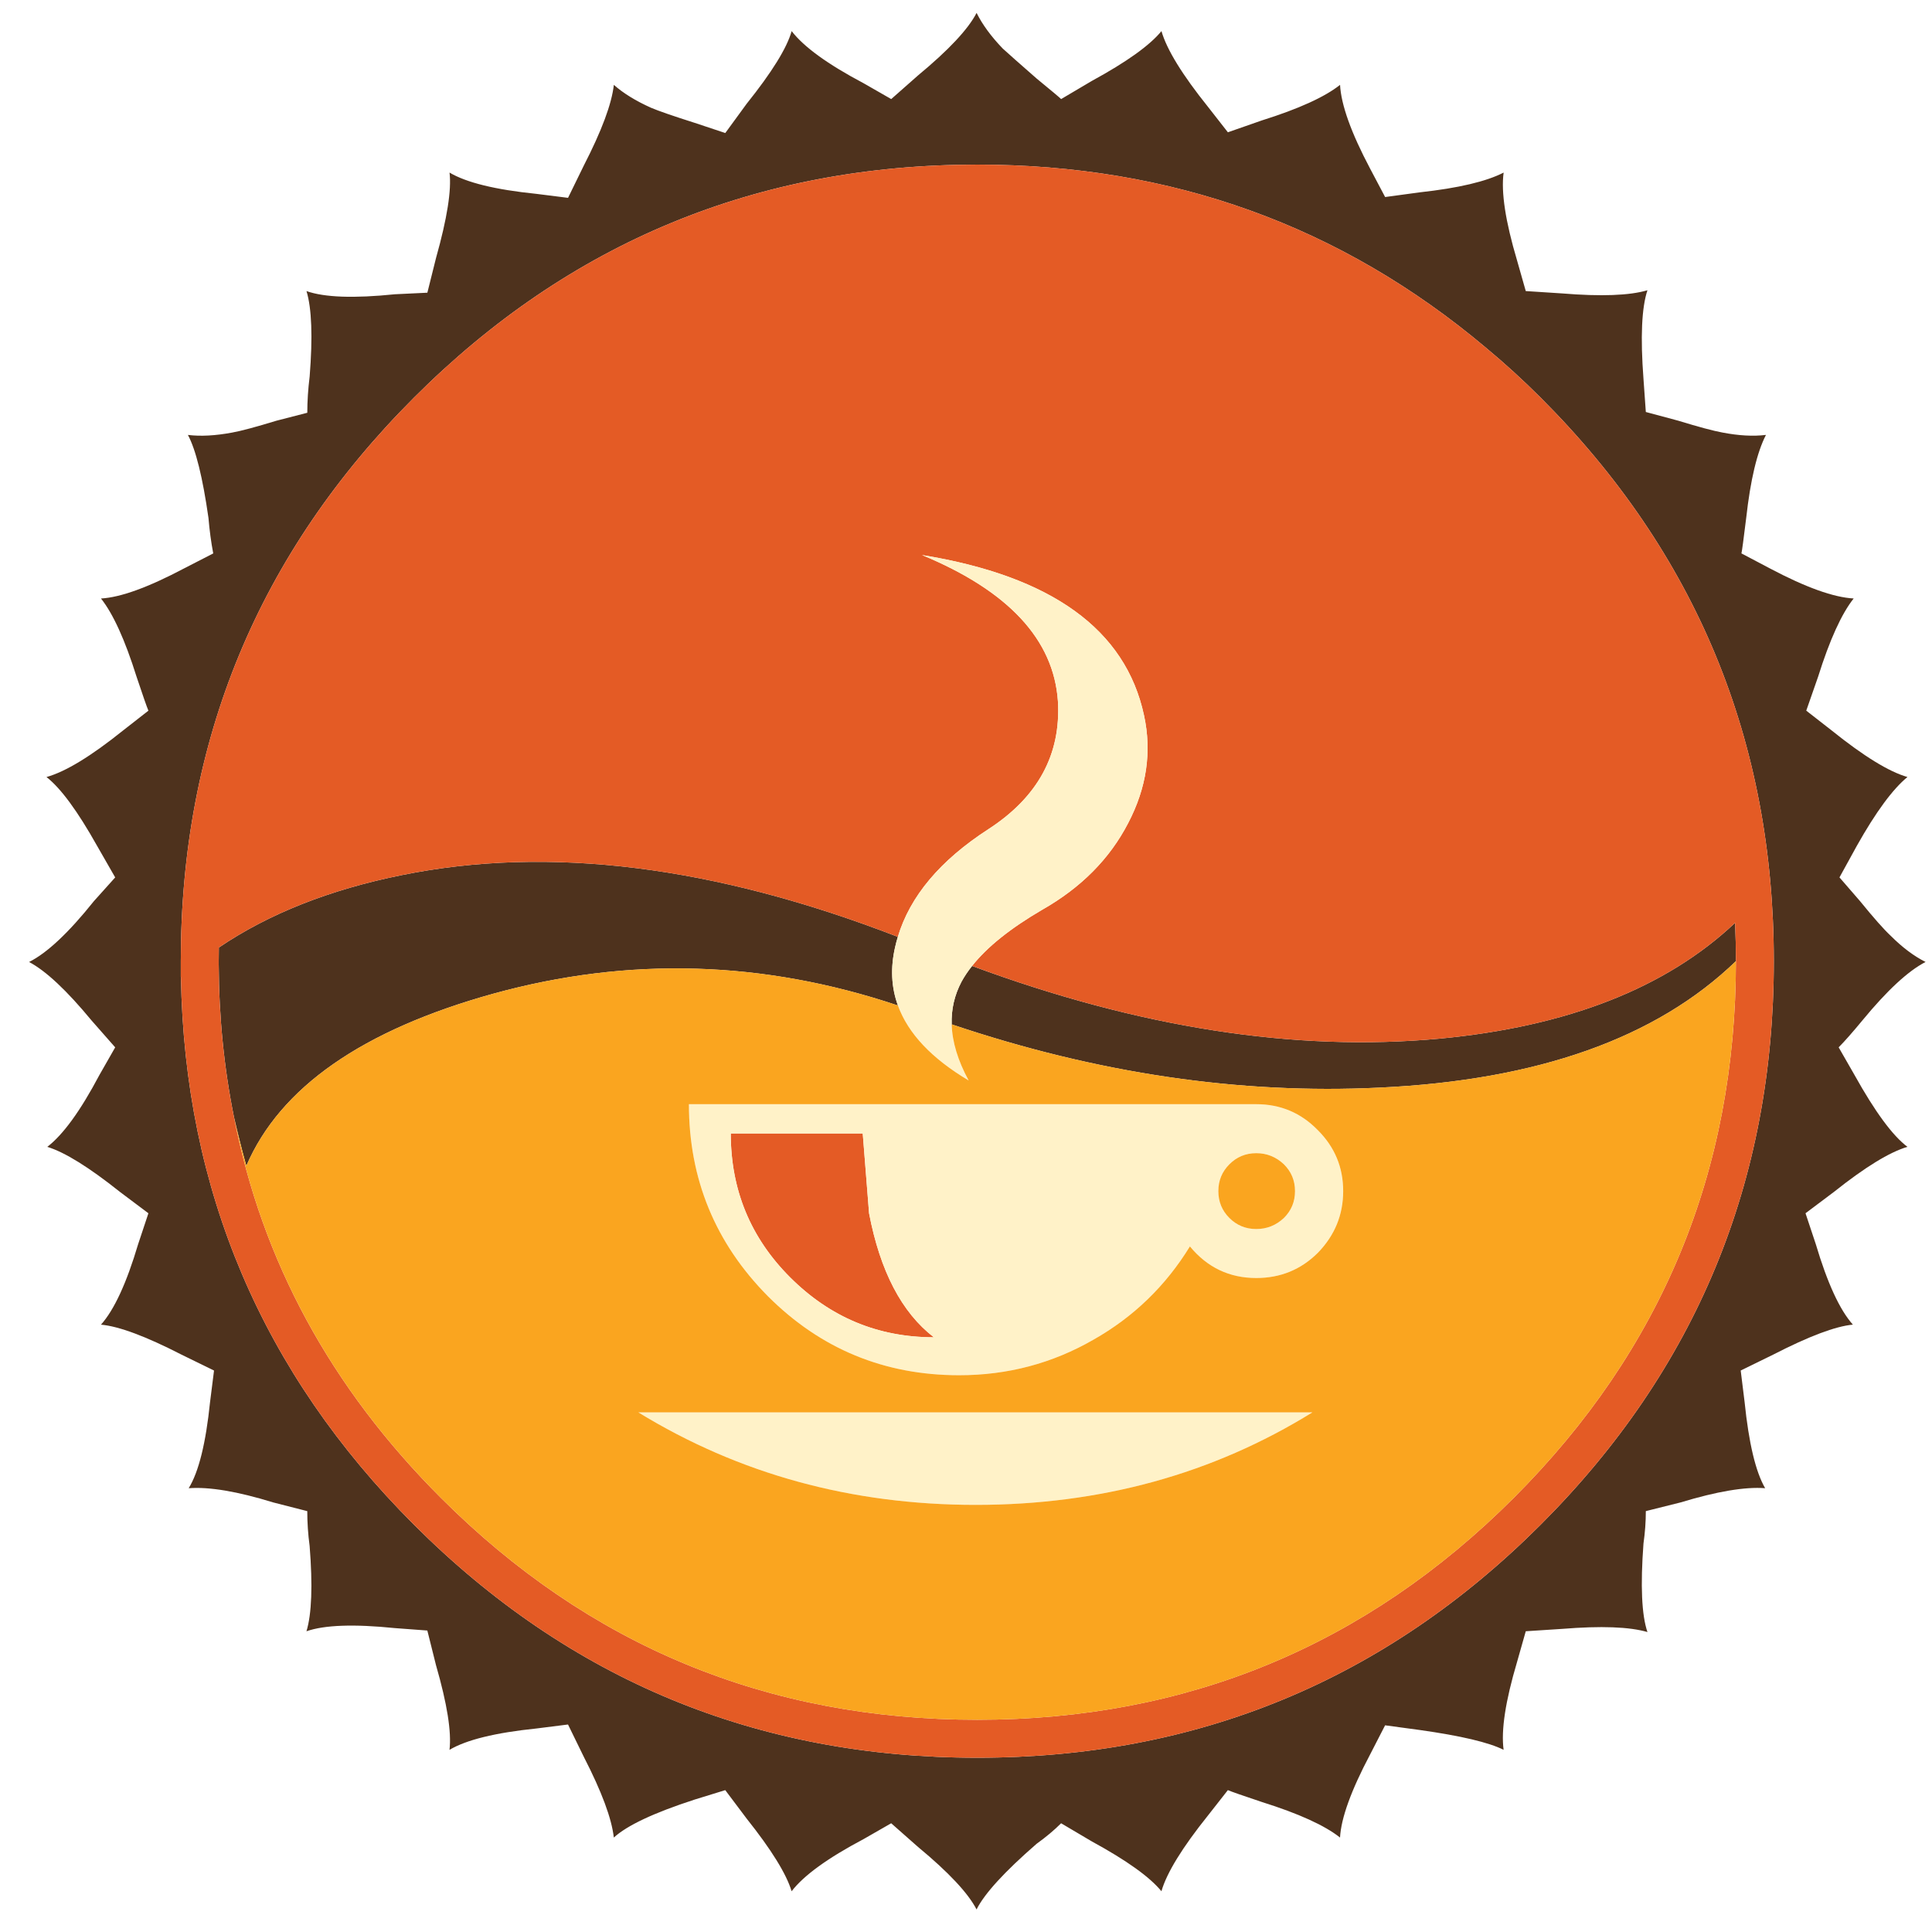 <?xml version="1.0" encoding="utf-8"?>
<!-- Generator: Adobe Illustrator 16.0.0, SVG Export Plug-In . SVG Version: 6.00 Build 0)  -->
<!DOCTYPE svg PUBLIC "-//W3C//DTD SVG 1.1//EN" "http://www.w3.org/Graphics/SVG/1.1/DTD/svg11.dtd">
<svg version="1.1" id="Layer_1" xmlns="http://www.w3.org/2000/svg" xmlns:xlink="http://www.w3.org/1999/xlink" x="0px" y="0px"
	 width="300px" height="300px" viewBox="0 0 300 300" enable-background="new 0 0 300 300" xml:space="preserve">
<g>
	<path fill-rule="evenodd" clip-rule="evenodd" fill="#4E321D" d="M235.561,40.415l1.359,4.781l5.64,0.366
		c6.054,0.495,10.472,0.331,13.255-0.492c-0.899,2.699-1.105,7.282-0.617,13.747l0.365,5.158l5.032,1.35
		c3.194,0.977,5.486,1.59,6.874,1.841c2.538,0.488,4.788,0.61,6.748,0.366c-1.388,2.699-2.41,6.992-3.066,12.878
		c-0.411,3.354-0.659,5.196-0.742,5.523l4.425,2.333c5.56,2.943,9.894,4.499,13.004,4.666c-1.883,2.372-3.724,6.42-5.523,12.146
		l-1.841,5.272l3.933,3.065c4.987,4.01,8.914,6.424,11.781,7.24c-2.295,1.883-4.914,5.443-7.857,10.681l-2.699,4.907l3.191,3.683
		c2.127,2.615,3.721,4.415,4.78,5.398c1.799,1.799,3.599,3.149,5.398,4.049c-2.699,1.388-5.97,4.415-9.813,9.081
		c-1.556,1.883-2.782,3.273-3.683,4.175l2.459,4.288c3.188,5.726,5.929,9.448,8.224,11.163c-2.783,0.822-6.588,3.155-11.414,6.999
		l-4.416,3.315l1.592,4.781c1.799,6.054,3.72,10.225,5.764,12.514c-2.699,0.25-6.828,1.805-12.388,4.664l-5.031,2.46l0.607,4.905
		c0.654,6.383,1.718,10.839,3.189,13.37c-3.103-0.243-7.479,0.493-13.129,2.207l-5.398,1.351c0,1.638-0.121,3.316-0.365,5.032
		c-0.488,6.549-0.282,11.13,0.617,13.746c-2.783-0.814-7.201-0.98-13.255-0.491l-5.64,0.366l-1.359,4.792
		c-1.8,6.053-2.493,10.594-2.082,13.62c-2.288-1.15-6.622-2.175-13.004-3.075l-5.397-0.731l-2.334,4.539
		c-2.943,5.565-4.498,9.862-4.666,12.889c-2.371-1.883-6.42-3.725-12.146-5.523c-2.942-0.982-4.701-1.598-5.272-1.84l-3.075,3.922
		c-4.004,4.994-6.417,8.92-7.24,11.779c-1.8-2.21-5.397-4.788-10.797-7.731l-4.78-2.824c-1.066,1.067-2.336,2.131-3.808,3.19
		c-4.987,4.338-8.094,7.735-9.321,10.191c-1.312-2.539-4.338-5.772-9.081-9.698l-4.174-3.684l-4.289,2.458
		c-5.566,2.944-9.29,5.643-11.173,8.098c-0.816-2.699-3.146-6.462-6.988-11.288l-3.316-4.413l-4.781,1.474
		c-6.298,2.044-10.472,4.007-12.523,5.89c-0.328-2.95-1.88-7.125-4.656-12.523l-2.458-5.032l-4.906,0.619
		c-6.382,0.655-10.88,1.761-13.495,3.315c0.328-2.781-0.37-7.159-2.093-13.129l-1.35-5.398l-5.032-0.376
		c-6.375-0.649-10.953-0.485-13.736,0.491c0.816-2.699,0.979-7.114,0.491-13.245c-0.244-1.799-0.366-3.603-0.366-5.408l-5.283-1.351
		c-5.559-1.714-9.935-2.45-13.13-2.207c1.556-2.531,2.662-6.987,3.316-13.37l0.618-4.905l-5.032-2.46
		c-5.566-2.859-9.74-4.414-12.522-4.664c2.05-2.289,3.976-6.46,5.775-12.514l1.59-4.781l-4.415-3.315
		c-4.826-3.844-8.589-6.177-11.288-6.999c2.455-1.877,5.154-5.597,8.098-11.163l2.448-4.288l-3.672-4.175
		c-3.85-4.666-7.083-7.693-9.698-9.081c2.782-1.388,6.138-4.537,10.064-9.447l3.306-3.683l-2.814-4.907
		c-3.027-5.398-5.646-8.958-7.856-10.681c2.943-0.816,6.911-3.229,11.905-7.24l3.923-3.065c-0.244-0.572-0.858-2.329-1.841-5.272
		c-1.799-5.726-3.641-9.774-5.523-12.146c3.027-0.167,7.323-1.723,12.889-4.666l4.54-2.333c-0.327-1.715-0.575-3.557-0.742-5.523
		c-0.9-6.298-1.963-10.591-3.191-12.878c1.967,0.244,4.258,0.122,6.873-0.366c1.395-0.251,3.686-0.865,6.874-1.841l4.792-1.234
		c0-1.799,0.122-3.679,0.366-5.639c0.488-6.138,0.325-10.556-0.491-13.255c2.783,0.983,7.361,1.147,13.736,0.492l5.032-0.241
		l1.35-5.409c1.723-6.13,2.42-10.545,2.093-13.245c2.615,1.555,7.113,2.657,13.495,3.306l4.906,0.617l2.458-5.032
		c2.776-5.398,4.328-9.569,4.656-12.512c1.472,1.305,3.396,2.49,5.775,3.557c1.144,0.488,3.393,1.266,6.748,2.333l4.781,1.59
		l3.316-4.541c3.926-4.903,6.256-8.665,6.988-11.288c1.883,2.455,5.607,5.155,11.173,8.098l4.289,2.458l4.174-3.683
		c4.743-3.927,7.77-7.159,9.081-9.698c0.899,1.807,2.249,3.647,4.048,5.523c0.9,0.823,2.658,2.379,5.273,4.667
		c2.295,1.883,3.564,2.947,3.808,3.191l4.78-2.825c5.399-2.943,8.997-5.52,10.797-7.731c0.823,2.867,3.236,6.793,7.24,11.78
		l3.075,3.934l5.272-1.841c5.727-1.799,9.775-3.641,12.146-5.524c0.168,3.111,1.723,7.446,4.666,13.004l2.334,4.415l5.397-0.732
		c5.97-0.655,10.306-1.677,13.004-3.065C233.067,29.821,233.761,34.361,235.561,40.415z M269.551,149.249
		c-12.353,11.946-30.796,18.493-55.332,19.637c-21.726,1.06-43.874-2.214-66.442-9.824c-0.077-2.337,0.432-4.544,1.527-6.622
		c0.446-0.816,0.994-1.632,1.643-2.448c25.951,9.604,50.149,13.367,72.594,11.288c19.855-1.87,35.151-7.864,45.885-17.984
		C269.509,145.263,269.551,147.247,269.551,149.249z M33.963,149.249c0-0.711,0.006-1.417,0.021-2.114
		c7.756-5.251,17.238-9.004,28.446-11.256c22.834-4.631,48.497-1.433,76.987,9.593c-0.16,0.517-0.3,1.04-0.418,1.569
		c-0.747,3.23-0.604,6.259,0.429,9.092c-20.881-7.003-41.801-7.62-62.759-1.853c-20.373,5.643-33.177,14.559-38.416,26.75
		c-0.705-2.517-1.346-5.048-1.925-7.594c-1.541-7.645-2.329-15.536-2.364-23.675c0-0.042,0-0.084,0-0.125c0-0.048,0-0.098,0-0.146
		C33.963,149.412,33.963,149.333,33.963,149.249z M275.439,149.249c0-34.196-12.064-63.359-36.196-87.491
		c-2.755-2.755-5.587-5.339-8.495-7.752c-22.521-18.964-48.849-28.446-78.985-28.446c-34.196,0-63.36,12.066-87.492,36.198
		c-24.132,24.132-36.198,53.295-36.198,87.491v2.458c0.007-0.008,0.014-0.014,0.021-0.021c0.565,33.149,12.624,61.501,36.177,85.055
		c24.131,24.132,53.295,36.198,87.492,36.198c34.188,0,63.349-12.066,87.48-36.198S275.439,183.444,275.439,149.249z"/>
	<path fill-rule="evenodd" clip-rule="evenodd" fill="#E45B25" d="M269.551,149.249c0-2.001-0.042-3.986-0.126-5.953
		c-10.733,10.12-26.029,16.114-45.885,17.984c-22.444,2.079-46.643-1.684-72.594-11.288c2.314-2.93,5.938-5.835,10.869-8.715
		c6.055-3.438,10.515-7.937,13.381-13.496c2.859-5.482,3.676-11.048,2.448-16.697c-2.859-13.328-14.35-21.627-34.471-24.899
		c13.412,5.559,20.445,13.123,21.1,22.691c0.489,8.265-3.109,14.891-10.796,19.877c-7.483,4.84-12.17,10.413-14.061,16.718
		c-28.491-11.026-54.153-14.224-76.987-9.593c-11.208,2.252-20.69,6.005-28.446,11.256c-0.014,0.697-0.021,1.402-0.021,2.114
		c0,0.084,0,0.164,0,0.241c0,0.048,0,0.098,0,0.146c0,0.042,0,0.084,0,0.125c0.035,8.139,0.823,16.031,2.364,23.675
		c4.346,22.353,15.051,42.063,32.118,59.129c22.988,22.987,50.76,34.481,83.318,34.481c32.557,0,60.329-11.494,83.316-34.481
		C258.06,209.578,269.551,181.805,269.551,149.249z M275.439,149.249c0,34.196-12.064,63.36-36.196,87.492
		s-53.292,36.198-87.48,36.198c-34.196,0-63.36-12.066-87.492-36.198c-23.553-23.554-35.612-51.905-36.177-85.055
		c-0.007,0.008-0.014,0.014-0.021,0.021v-2.458c0-34.196,12.066-63.359,36.198-87.491c24.131-24.132,53.295-36.198,87.492-36.198
		c30.137,0,56.464,9.482,78.985,28.446c2.908,2.413,5.74,4.997,8.495,7.752C263.375,85.889,275.439,115.053,275.439,149.249z
		 M133.966,175.998l0.984,12.397c1.715,8.997,5.07,15.418,10.064,19.26c-8.676,0-16.121-3.105-22.336-9.32
		c-6.137-6.139-9.206-13.583-9.206-22.337H133.966z"/>
	<path fill-rule="evenodd" clip-rule="evenodd" fill="#FFF2C8" d="M164.273,108.876c-0.655-9.569-7.688-17.132-21.1-22.691
		c20.122,3.271,31.612,11.571,34.471,24.899c1.228,5.649,0.411,11.215-2.448,16.697c-2.866,5.559-7.326,10.058-13.381,13.496
		c-4.931,2.88-8.555,5.785-10.869,8.715c-0.648,0.815-1.196,1.631-1.643,2.448c-1.096,2.078-1.604,4.285-1.527,6.622
		c0.083,2.728,0.962,5.633,2.637,8.714c-5.748-3.417-9.409-7.299-10.986-11.643c-1.032-2.833-1.175-5.862-0.429-9.092
		c0.119-0.529,0.258-1.052,0.418-1.569c1.891-6.305,6.577-11.878,14.061-16.718C161.164,123.767,164.763,117.141,164.273,108.876z
		 M201.089,184.955c0-1.632-0.575-3.021-1.726-4.165c-1.221-1.15-2.65-1.725-4.29-1.725c-1.639,0-3.03,0.574-4.174,1.725
		c-1.144,1.144-1.716,2.533-1.716,4.165c0,1.64,0.572,3.03,1.716,4.173c1.144,1.144,2.535,1.716,4.174,1.716
		c1.64,0,3.069-0.572,4.29-1.716C200.514,187.985,201.089,186.595,201.089,184.955z M106.975,171.459h88.098
		c3.76,0,6.951,1.349,9.573,4.048c2.615,2.616,3.922,5.764,3.922,9.448c0,3.682-1.307,6.871-3.922,9.57
		c-2.622,2.616-5.813,3.925-9.573,3.925c-4.171,0-7.605-1.636-10.305-4.907c-3.766,6.139-8.757,10.964-14.971,14.48
		c-6.382,3.682-13.335,5.523-20.86,5.523c-11.619,0-21.52-4.091-29.701-12.272C111.063,193.018,106.975,183.078,106.975,171.459z
		 M133.966,175.998h-20.494c0,8.754,3.069,16.198,9.206,22.337c6.215,6.215,13.66,9.32,22.336,9.32
		c-4.994-3.842-8.349-10.263-10.064-19.26L133.966,175.998z M151.511,233.676c-19.305,0-36.77-4.79-52.392-14.365h104.669
		C188.326,228.886,170.899,233.676,151.511,233.676z"/>
	<path fill-rule="evenodd" clip-rule="evenodd" fill="#FAA51F" d="M235.079,232.565c-22.987,22.987-50.76,34.481-83.316,34.481
		c-32.558,0-60.33-11.494-83.318-34.481c-17.066-17.065-27.772-36.776-32.118-59.129c0.58,2.546,1.221,5.077,1.925,7.594
		c5.238-12.191,18.043-21.107,38.416-26.75c20.958-5.768,41.878-5.151,62.759,1.853c1.577,4.344,5.238,8.226,10.986,11.643
		c-1.675-3.081-2.554-5.986-2.637-8.714c22.568,7.61,44.717,10.884,66.442,9.824c24.536-1.145,42.979-7.691,55.332-19.637
		C269.551,181.805,258.06,209.578,235.079,232.565z M106.975,171.459c0,11.619,4.087,21.559,12.262,29.815
		c8.181,8.182,18.082,12.272,29.701,12.272c7.525,0,14.479-1.842,20.86-5.523c6.214-3.517,11.205-8.342,14.971-14.48
		c2.699,3.271,6.134,4.907,10.305,4.907c3.76,0,6.951-1.309,9.573-3.925c2.615-2.699,3.922-5.889,3.922-9.57
		c0-3.685-1.307-6.832-3.922-9.448c-2.622-2.699-5.813-4.048-9.573-4.048H106.975z M201.089,184.955c0,1.64-0.575,3.03-1.726,4.173
		c-1.221,1.144-2.65,1.716-4.29,1.716c-1.639,0-3.03-0.572-4.174-1.716c-1.144-1.143-1.716-2.533-1.716-4.173
		c0-1.632,0.572-3.021,1.716-4.165c1.144-1.15,2.535-1.725,4.174-1.725c1.64,0,3.069,0.574,4.29,1.725
		C200.514,181.934,201.089,183.323,201.089,184.955z M151.511,233.676c19.389,0,36.815-4.79,52.277-14.365H99.119
		C114.741,228.886,132.206,233.676,151.511,233.676z"/>
</g>
</svg>
